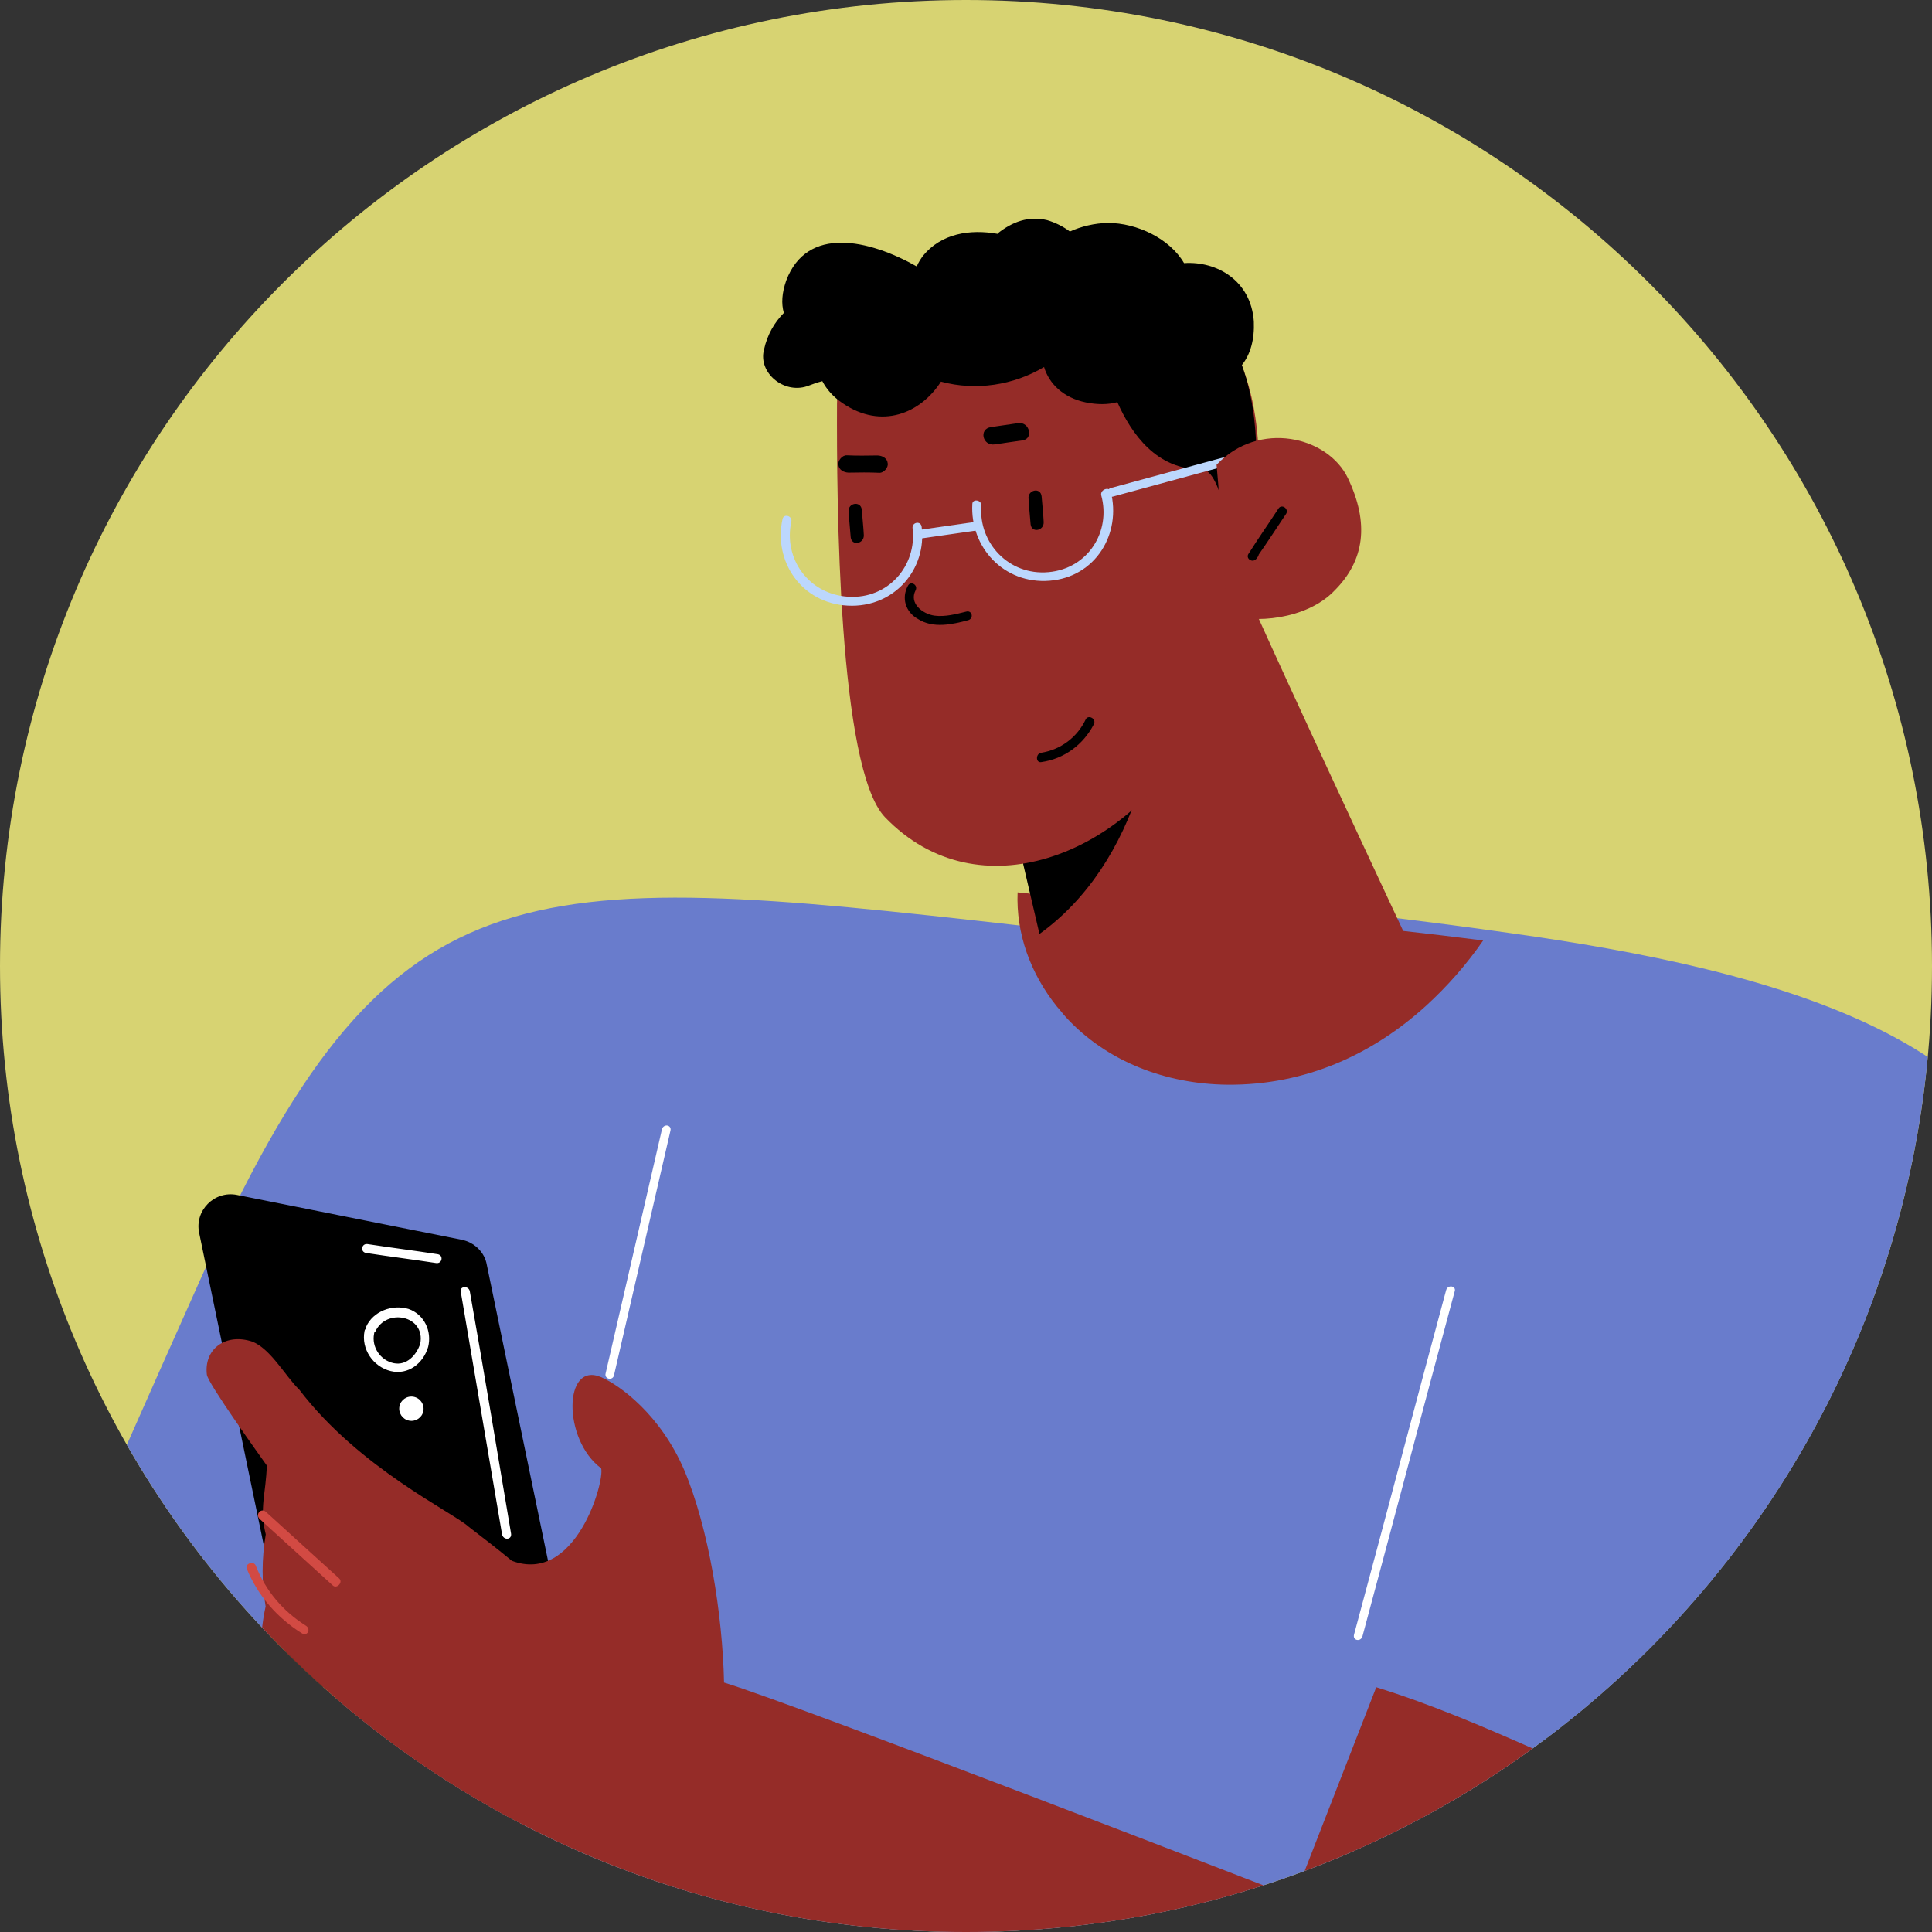 <svg width="72" height="72" viewBox="0 0 72 72" fill="none" xmlns="http://www.w3.org/2000/svg">
<rect x="0" y="0" width="72" height="72" fill="#333333" stroke="none"/>
<g clip-path="url(#clip0_209_2592)">
<path d="M0 36C0 16.118 16.118 0 36 0C55.882 0 72 16.118 72 36C72 55.882 55.882 72 36 72C16.118 72 0 55.882 0 36Z" fill="#D7D372"/>
<path d="M14.143 84.797C20.552 87.292 27.088 89.437 33.64 91.499C42.099 94.145 50.64 96.662 59.043 99.441C64.995 79.543 69.927 55.575 69.888 49.74C69.801 37.086 50.362 35.675 50.362 35.675C50.362 35.675 23.938 37.944 23.742 38.943C23.568 39.831 7.474 74.056 4.775 81.046C7.905 82.307 11.002 83.591 14.143 84.797Z" fill="#697CCC"/>
<path d="M7.648 82.725C6.634 85.049 6.081 86.517 6.193 86.538C6.305 86.56 7.802 87.367 10.214 88.695C4.406 90.116 -4.304 91.803 -17.29 93.491C-48.793 97.625 -54.747 97.585 -49.688 136.122C-48.033 148.733 -48.382 157.087 -48.147 162.203C-41.583 162.39 -31.547 162.821 -25.016 163.174C-21.47 129.488 -25.959 122.801 -25.959 122.801C-25.959 122.801 -25.806 121.886 3.425 126.706C44.253 133.464 48.74 135.769 54.999 121.23C57.974 114.303 61.021 104.812 63.709 95.079C45.002 91.014 26.437 86.376 7.648 82.725Z" fill="black"/>
<path d="M31.071 95.253C31.071 95.253 36.387 93.536 5.723 85.18C-33.505 74.532 -41.02 73.99 -54.831 111.168C-59.129 122.704 -61.841 129.622 -63.707 134.328C-58.02 137.78 -49.389 143.835 -43.614 147.132C-26.095 120.295 -28.978 114.152 -27.567 109.243C-27.567 109.243 -27.567 109.243 -18.904 114.847C-14.705 113.629 -10.365 112.724 -6.183 111.589C0.37 109.797 6.94 108.065 13.509 106.333C20.236 104.546 26.968 102.732 33.688 100.829L31.071 95.253Z" fill="black"/>
<path d="M3.02 61.279C-0.618 69.529 -1.369 71.537 -1.369 71.537C-1.369 71.537 -25.221 69.208 -34.556 73.72C-36.953 74.688 -41.031 78.79 -41.197 80.511C-41.244 80.897 -41.417 81.769 -40.416 81.615C-40.274 82.969 -39.781 83.597 -39.341 83.453C-38.658 85.048 -36.73 84.812 -36.444 83.82C-36.082 85.101 -34.691 86.093 -30.966 81.7C-30.78 81.65 -26.284 81.663 -25.735 81.709C-23.442 82.896 -25.779 83.706 -27.417 84.701C-28.087 85.114 -28.462 86.259 -27.849 86.429C-25.203 87.173 -20.057 84.059 -18.03 82.882L13.496 86.688L20.394 64.695C14.559 63.727 8.752 62.764 3.02 61.279Z" fill="#952C28"/>
<path d="M49.419 35.727L39.454 38.862L25.732 43.187L19.44 63.436C13.766 61.964 8.12 60.355 2.391 59.159C3.671 56.23 5.318 52.484 7.463 47.69C14.431 32.095 19.237 32.368 38.051 34.497C41.379 34.885 45.139 35.298 49.419 35.727Z" fill="#697CCC"/>
<path d="M2.117 72.589L-0.602 71.48C-0.821 71.386 -0.97 71.695 -0.751 71.788C0.154 72.167 1.059 72.546 1.969 72.898C2.188 72.991 2.336 72.683 2.117 72.589Z" fill="white"/>
<path d="M24.669 42.086C23.971 45.107 23.269 48.156 22.571 51.177C22.508 51.403 22.849 51.469 22.885 51.238C23.583 48.218 24.285 45.168 24.983 42.147C25.046 41.921 24.732 41.86 24.669 42.086Z" fill="white"/>
<path d="M20.026 64.461L11.656 62.792C11.183 62.697 10.793 62.331 10.713 61.854L7.423 45.951C7.242 45.108 7.995 44.365 8.829 44.531L17.199 46.201C17.672 46.295 18.062 46.661 18.142 47.138L21.432 63.041C21.613 63.885 20.86 64.628 20.026 64.461Z" fill="black"/>
<path d="M16.308 46.74C15.441 46.605 14.569 46.498 13.701 46.364C13.47 46.328 13.413 46.658 13.644 46.694C14.511 46.829 15.384 46.936 16.251 47.07C16.482 47.106 16.539 46.776 16.308 46.74Z" fill="white"/>
<path d="M15.222 48.78C14.621 48.602 13.905 48.863 13.645 49.445C13.64 49.473 13.634 49.501 13.629 49.528C13.596 49.55 13.59 49.578 13.585 49.606C13.454 50.271 13.902 50.936 14.564 51.097C15.199 51.252 15.775 50.82 15.956 50.193C16.099 49.617 15.818 48.985 15.222 48.78ZM14.68 50.803C14.179 50.703 13.843 50.205 13.941 49.706C13.947 49.678 13.947 49.678 13.952 49.65L13.985 49.628C14.393 48.73 15.868 49.024 15.661 50.077C15.518 50.509 15.153 50.897 14.68 50.803Z" fill="white"/>
<path d="M19.045 57.151C18.54 54.152 18.04 51.126 17.508 48.121C17.464 47.906 17.127 47.923 17.171 48.139L18.708 57.168C18.747 57.412 19.084 57.395 19.045 57.151Z" fill="white"/>
<path d="M15.244 52.943C15.49 52.991 15.729 52.833 15.777 52.588C15.825 52.343 15.665 52.104 15.419 52.055C15.173 52.006 14.935 52.165 14.886 52.41C14.838 52.655 14.998 52.894 15.244 52.943Z" fill="white"/>
<path d="M66.947 69.35C63.719 68.009 60.519 66.673 57.336 65.256C55.338 64.372 53.364 63.521 51.289 62.878L48.238 70.707C48.238 70.707 29.698 63.524 26.983 62.704C26.927 60.176 26.418 56.969 25.5 54.788C24.617 52.728 23.104 51.624 22.4 51.322C20.993 50.719 20.968 53.656 22.402 54.717C22.542 55.195 21.451 59.064 19.075 58.166C18.545 57.727 18.01 57.316 17.475 56.904C16.905 56.373 13.386 54.723 11.151 51.786C10.632 51.293 10.034 50.163 9.309 49.97C8.363 49.708 7.599 50.3 7.709 51.226C7.734 51.542 9.737 54.322 9.943 54.615C9.913 55.656 9.658 56.202 9.904 57.181C9.748 58.114 9.75 58.991 9.899 59.868C9.057 63.67 11.535 66.567 14.663 68.71C15.617 69.822 16.832 71.096 18.308 72.533C38.827 92.532 52.384 98.639 60.188 98.376C65.601 98.175 71.618 84.425 73.93 72.922C73.968 72.731 74.006 72.54 74.044 72.35C71.638 71.304 69.307 70.33 66.947 69.35Z" fill="#952C28"/>
<path d="M50.588 61.896L58.44 41.196L54.202 37.277L50.718 34.059C52.406 34.254 54.315 34.493 56.303 34.777C65.851 36.118 77.235 38.812 76.255 48.076C75.738 52.92 74.78 62.217 72.997 71.175C65.441 68.325 57.968 65.202 50.588 61.896Z" fill="#697CCC"/>
<path d="M51.144 72.822C50.451 72.058 49.758 71.294 49.065 70.53C48.924 70.36 48.696 70.63 48.837 70.8C49.53 71.564 50.222 72.328 50.915 73.093C51.062 73.235 51.29 72.965 51.144 72.822Z" fill="white"/>
<path d="M12.631 58.816C11.712 57.988 10.822 57.165 9.903 56.337C9.727 56.19 9.504 56.431 9.674 56.606C10.592 57.434 11.483 58.257 12.402 59.085C12.549 59.227 12.806 58.963 12.631 58.816Z" fill="#D24A43"/>
<path d="M11.394 60.581C10.541 60.042 9.905 59.288 9.536 58.358C9.463 58.143 9.116 58.276 9.196 58.463C9.609 59.46 10.318 60.285 11.25 60.868C11.457 60.995 11.602 60.708 11.394 60.581Z" fill="#D24A43"/>
<path d="M10.671 63.167C10.204 62.589 9.738 62.01 9.265 61.459C9.125 61.289 8.824 61.488 8.964 61.658C9.431 62.237 9.898 62.815 10.37 63.366C10.511 63.537 10.812 63.338 10.671 63.167Z" fill="#D24A43"/>
<path d="M16.953 72.725C13.384 70.482 10.639 67.167 9.143 63.266C9.069 63.051 8.728 63.156 8.802 63.371C10.338 67.366 13.129 70.747 16.776 73.034C16.989 73.133 17.138 72.819 16.953 72.725Z" fill="#D24A43"/>
<path d="M53.893 48.081C52.742 52.347 51.613 56.647 50.462 60.913C50.399 61.139 50.712 61.202 50.776 60.976C51.927 56.71 53.056 52.41 54.207 48.144C54.297 47.924 53.957 47.856 53.893 48.081Z" fill="white"/>
<path d="M49.491 34.395C45.135 34 41.281 33.611 37.923 33.256C37.86 34.781 38.395 36.275 39.393 37.517C39.515 37.651 39.608 37.78 39.729 37.913C41.24 39.556 43.439 40.4 45.739 40.424C48.66 40.449 51.164 39.281 53.141 37.486C53.933 36.763 54.655 35.943 55.273 35.049C53.197 34.785 51.258 34.575 49.491 34.395Z" fill="#952C28"/>
<path d="M53.047 36.304L39.984 37.657L39.089 34.136L37.924 29.618L35.932 21.793L45.548 19.901C45.797 20.864 53.047 36.304 53.047 36.304Z" fill="#952C28"/>
<path d="M38.694 34.62L38.738 34.806C40.531 33.517 41.769 31.569 42.495 29.294C43.436 26.253 43.022 23.468 42.558 20.526L35.727 21.942L37.615 29.984L38.694 34.62Z" fill="black"/>
<path d="M45.528 12.252C42.684 8.321 31.213 10.223 31.193 15.042C31.179 18.65 31.234 28.629 32.981 30.455C36.504 34.112 41.916 31.713 44.093 27.862C46.303 23.989 48.378 16.156 45.528 12.252Z" fill="#952C28"/>
<path d="M46.281 13.607C46.604 13.201 46.755 12.649 46.727 11.977C46.621 10.456 45.346 9.723 44.126 9.806C43.594 8.892 42.374 8.308 41.289 8.308C40.789 8.317 40.294 8.437 39.871 8.628C39.62 8.438 39.329 8.295 39.026 8.205C38.331 8.035 37.722 8.271 37.191 8.69L37.185 8.716C36.141 8.53 35.078 8.701 34.397 9.533C34.312 9.654 34.227 9.776 34.164 9.929C32.391 8.927 30.075 8.397 29.299 10.459C29.138 10.926 29.113 11.309 29.211 11.663C28.871 12.009 28.598 12.453 28.47 13.038C28.255 13.882 29.192 14.685 30.077 14.394C30.268 14.322 30.46 14.251 30.646 14.205C30.812 14.517 31.046 14.787 31.403 15.027C32.856 16.019 34.311 15.401 35.067 14.223C36.368 14.573 37.763 14.359 38.909 13.678C39.095 14.299 39.625 14.824 40.466 14.997C40.887 15.083 41.297 15.084 41.64 14.987C42.17 16.179 43.109 17.509 44.783 17.492C45.575 17.488 45.754 20.411 46.489 20.534C46.93 18.126 47.012 15.617 46.281 13.607Z" fill="black"/>
<path d="M36.005 22.793C35.633 22.884 35.226 22.995 34.827 22.943C34.37 22.879 33.871 22.474 34.122 21.999C34.224 21.799 33.938 21.631 33.835 21.831C33.59 22.279 33.739 22.807 34.211 23.068C34.779 23.431 35.49 23.27 36.083 23.112C36.303 23.046 36.226 22.727 36.005 22.793Z" fill="black"/>
<path d="M34.01 19.695C34.173 21.072 33.109 22.33 31.614 22.238C30.119 22.146 29.191 20.802 29.491 19.439C29.538 19.225 29.21 19.128 29.163 19.342C28.816 20.919 29.869 22.485 31.599 22.57C33.328 22.656 34.551 21.208 34.346 19.626C34.309 19.394 33.974 19.463 34.01 19.695Z" fill="#BCD7FD"/>
<path d="M41.039 18.457C41.411 19.802 40.553 21.191 39.072 21.322C37.591 21.454 36.467 20.229 36.569 18.846C36.588 18.626 36.25 18.581 36.236 18.775C36.143 20.384 37.404 21.779 39.118 21.641C40.833 21.504 41.799 19.885 41.392 18.308C41.316 18.124 40.997 18.252 41.039 18.457Z" fill="#BCD7FD"/>
<path d="M36.362 19.446C35.632 19.55 34.901 19.655 34.171 19.76C33.956 19.8 34.034 20.118 34.249 20.078C34.98 19.973 35.71 19.869 36.44 19.764C36.407 19.647 36.396 19.563 36.362 19.446Z" fill="#BCD7FD"/>
<path d="M38.331 18.588C38.346 18.913 38.387 19.244 38.408 19.542C38.45 19.873 38.911 19.78 38.895 19.455C38.88 19.13 38.839 18.799 38.818 18.501C38.782 18.142 38.289 18.256 38.331 18.588Z" fill="black"/>
<path d="M31.627 19.073C31.642 19.398 31.684 19.73 31.704 20.027C31.746 20.358 32.207 20.265 32.192 19.94C32.177 19.615 32.136 19.284 32.115 18.986C32.073 18.655 31.586 18.742 31.627 19.073Z" fill="black"/>
<path d="M32.705 16.974C32.321 16.98 31.936 16.987 31.557 16.968C31.382 16.96 31.218 17.176 31.245 17.319C31.262 17.515 31.448 17.607 31.623 17.614C32.008 17.607 32.392 17.601 32.771 17.62C32.946 17.627 33.111 17.412 33.083 17.269C33.066 17.073 32.88 16.981 32.705 16.974Z" fill="black"/>
<path d="M37.951 15.768C37.62 15.811 37.255 15.875 36.924 15.918C36.469 15.99 36.62 16.634 37.075 16.561C37.406 16.518 37.771 16.454 38.102 16.412C38.524 16.36 38.373 15.716 37.951 15.768Z" fill="black"/>
<path d="M40.464 26.804C40.147 27.476 39.534 27.937 38.796 28.055C38.588 28.094 38.599 28.44 38.806 28.401C39.658 28.281 40.37 27.756 40.766 26.988C40.867 26.782 40.559 26.625 40.464 26.804Z" fill="black"/>
<path d="M46.83 16.711C45.02 17.202 43.209 17.694 41.399 18.186C41.179 18.252 41.255 18.572 41.475 18.506C43.286 18.014 45.096 17.522 46.907 17.031C47.155 16.97 47.05 16.645 46.83 16.711Z" fill="#BCD7FD"/>
<path d="M50.23 17.814C49.486 16.266 46.922 15.648 45.338 17.321C45.505 19.167 45.613 21.028 45.72 22.89C46.719 23.263 48.689 23.085 49.713 22.029C50.87 20.889 51.031 19.491 50.23 17.814Z" fill="#952C28"/>
<path d="M47.647 18.948C47.285 19.504 46.897 20.054 46.529 20.638C46.41 20.814 46.675 20.996 46.82 20.826C46.852 20.804 46.863 20.749 46.895 20.727C46.901 20.699 46.901 20.699 46.907 20.671C47.257 20.171 47.582 19.664 47.938 19.136C48.031 18.953 47.766 18.772 47.647 18.948Z" fill="black"/>
</g>
<defs>
<clipPath id="clip0_209_2592">
<path d="M0 36C0 16.118 16.118 0 36 0C55.882 0 72 16.118 72 36C72 55.882 55.882 72 36 72C16.118 72 0 55.882 0 36Z" fill="white"/>
</clipPath>
</defs>
</svg>
